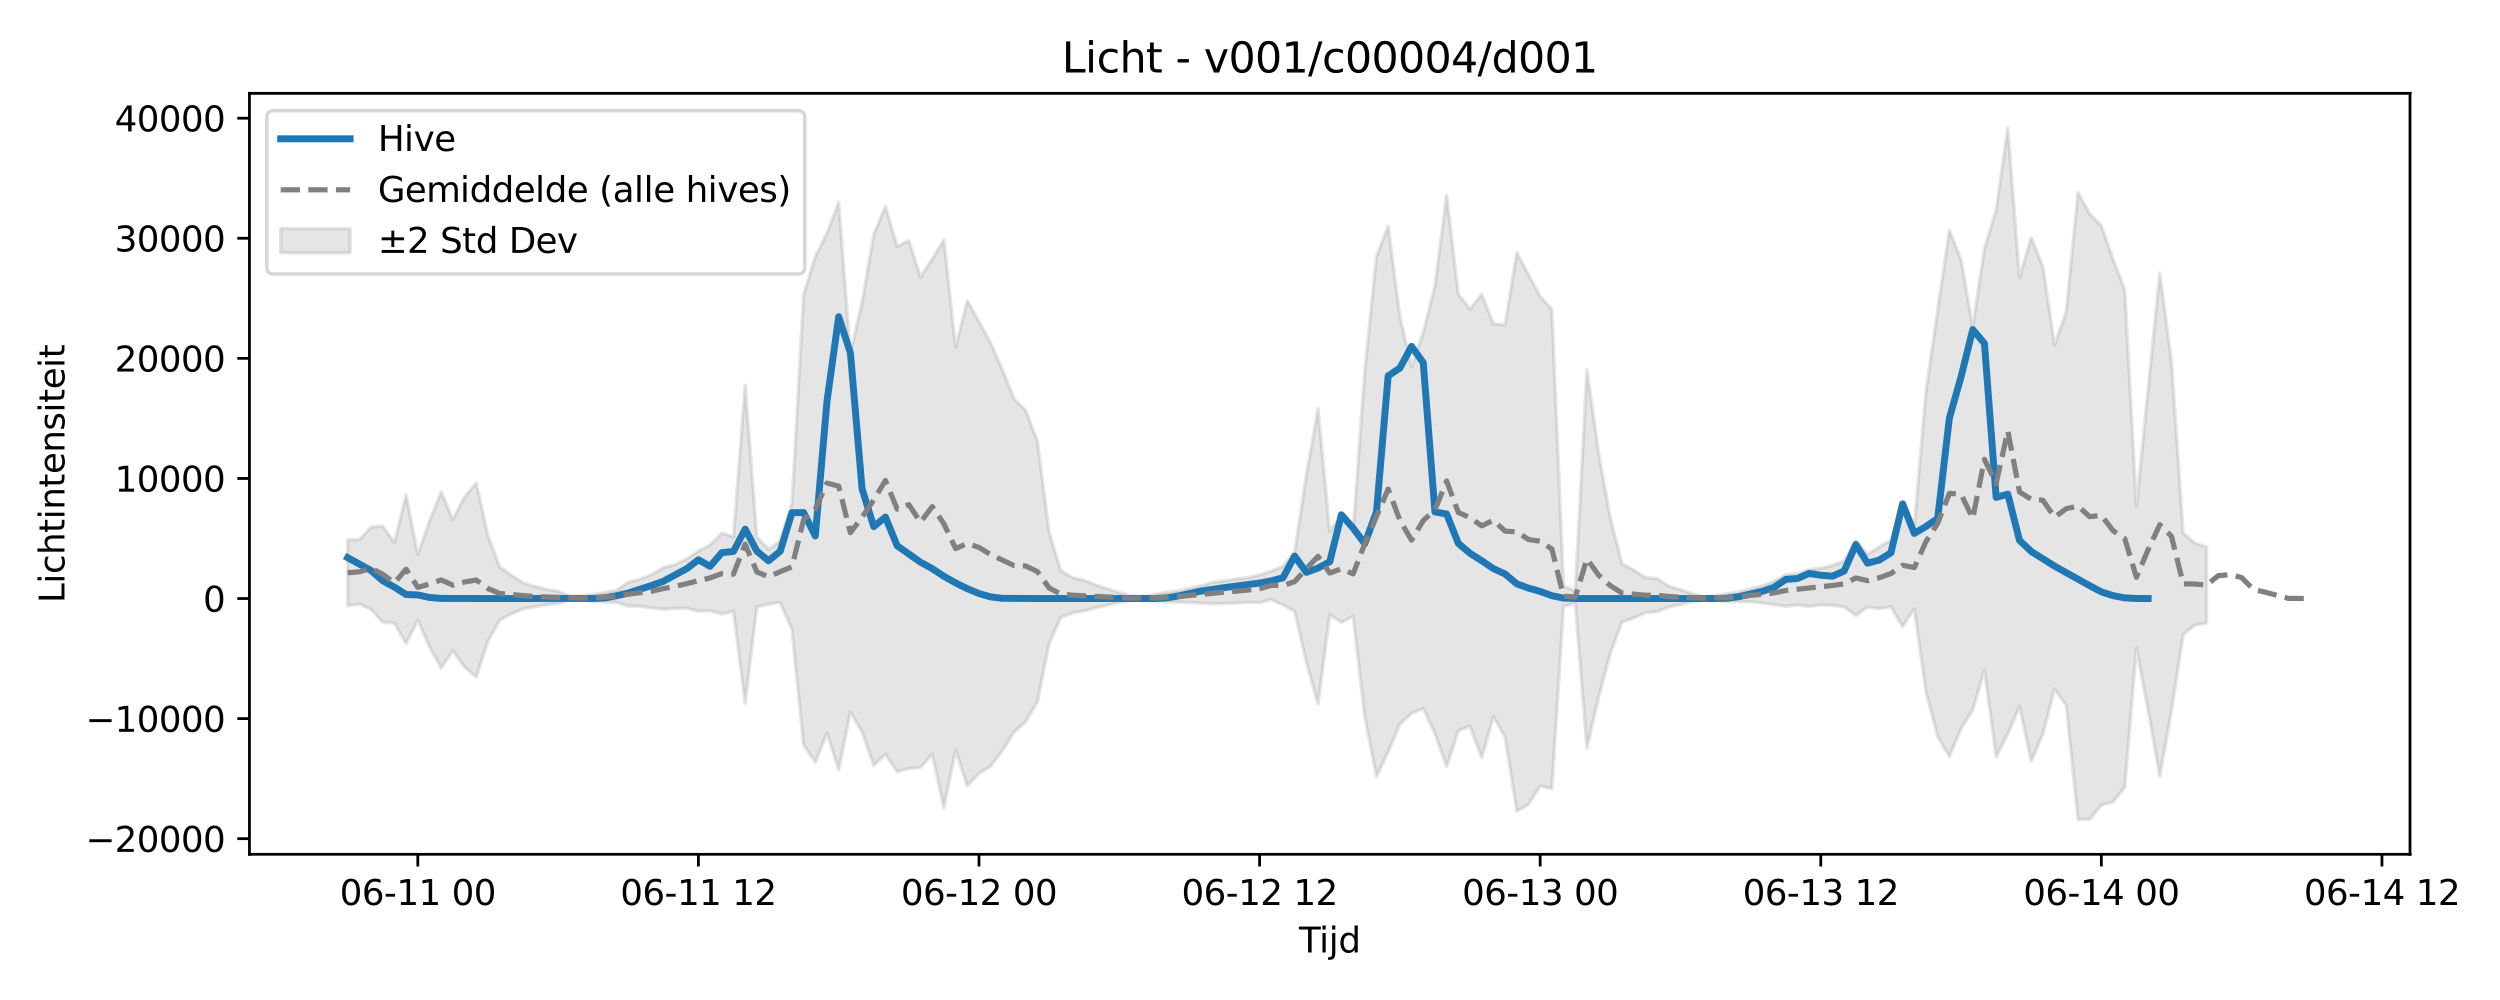 <?xml version="1.0" encoding="utf-8" standalone="no"?>
<!DOCTYPE svg PUBLIC "-//W3C//DTD SVG 1.1//EN"
  "http://www.w3.org/Graphics/SVG/1.1/DTD/svg11.dtd">
<svg xmlns:xlink="http://www.w3.org/1999/xlink" width="720pt" height="288pt" viewBox="0 0 720 288" xmlns="http://www.w3.org/2000/svg" version="1.1">
 <defs>
  <style type="text/css">*{stroke-linejoin: round; stroke-linecap: butt}</style>
 </defs>
 <g id="figure_1">
  <g id="patch_1">
   <path d="M 0 288 
L 720 288 
L 720 0 
L 0 0 
z
" style="fill: #ffffff"/>
  </g>
  <g id="axes_1">
   <g id="patch_2">
    <path d="M 71.84 246.04 
L 694.082 246.04 
L 694.082 26.88 
L 71.84 26.88 
z
" style="fill: #ffffff"/>
   </g>
   <g id="FillBetweenPolyCollection_1">
    <defs>
     <path id="m43f2ad93ce" d="M 100.124 -132.54 
L 100.124 -113.566 
L 103.491 -114.032 
L 106.858 -112.498 
L 110.225 -108.796 
L 113.592 -108.548 
L 116.959 -102.631 
L 120.326 -109.409 
L 123.693 -101.703 
L 127.061 -95.61 
L 130.428 -100.624 
L 133.795 -95.871 
L 137.162 -92.984 
L 140.529 -103.331 
L 143.896 -109.396 
L 147.263 -111.191 
L 150.63 -112.633 
L 153.997 -113.258 
L 157.365 -113.823 
L 160.732 -114.184 
L 164.099 -115.159 
L 167.466 -115.205 
L 170.833 -114.85 
L 174.2 -114.626 
L 177.567 -114.54 
L 180.934 -113.414 
L 184.301 -113.419 
L 187.669 -112.918 
L 191.036 -112.514 
L 194.403 -112.777 
L 197.77 -112.807 
L 201.137 -111.943 
L 204.504 -112.097 
L 207.871 -111.179 
L 211.238 -111.895 
L 214.605 -85.509 
L 217.973 -113.234 
L 221.34 -113.943 
L 224.707 -114.474 
L 228.074 -106.712 
L 231.441 -73.381 
L 234.808 -68.461 
L 238.175 -76.852 
L 241.542 -66.282 
L 244.909 -83 
L 248.277 -77.103 
L 251.644 -67.565 
L 255.011 -70.746 
L 258.378 -65.776 
L 261.745 -66.631 
L 265.112 -66.966 
L 268.479 -70.816 
L 271.846 -55.37 
L 275.213 -72.001 
L 278.58 -61.672 
L 281.948 -65.268 
L 285.315 -67.337 
L 288.682 -71.844 
L 292.049 -77.099 
L 295.416 -80.175 
L 298.783 -85.862 
L 302.15 -102.639 
L 305.517 -110.161 
L 308.884 -111.499 
L 312.252 -112.066 
L 315.619 -112.974 
L 318.986 -113.72 
L 322.353 -114.447 
L 325.72 -115.162 
L 329.087 -115.275 
L 332.454 -114.871 
L 335.821 -114.626 
L 339.188 -114.602 
L 342.556 -114.469 
L 345.923 -114.28 
L 349.29 -114.118 
L 352.657 -114.192 
L 356.024 -114.299 
L 359.391 -114.514 
L 362.758 -114.454 
L 366.125 -115.287 
L 369.492 -113.772 
L 372.86 -111.955 
L 376.227 -97.339 
L 379.594 -85.217 
L 382.961 -110.95 
L 386.328 -108.756 
L 389.695 -110.565 
L 393.062 -81.518 
L 396.429 -64.321 
L 399.796 -71.463 
L 403.164 -79.462 
L 406.531 -82.579 
L 409.898 -83.961 
L 413.265 -76.7 
L 416.632 -67.227 
L 419.999 -77.518 
L 423.366 -78.873 
L 426.733 -69.784 
L 430.1 -81.609 
L 433.468 -75.674 
L 436.835 -54.376 
L 440.202 -56.327 
L 443.569 -61.643 
L 446.936 -60.871 
L 450.303 -113.404 
L 453.67 -114.213 
L 457.037 -72.541 
L 460.404 -87.135 
L 463.771 -99.842 
L 467.139 -108.852 
L 470.506 -110.023 
L 473.873 -111.509 
L 477.24 -111.834 
L 480.607 -113.181 
L 483.974 -113.905 
L 487.341 -114.692 
L 490.708 -115.362 
L 494.075 -115.061 
L 497.443 -114.782 
L 500.81 -114.686 
L 504.177 -114.689 
L 507.544 -114.314 
L 510.911 -113.881 
L 514.278 -113.368 
L 517.645 -113.772 
L 521.012 -113.348 
L 524.379 -113.764 
L 527.747 -113.658 
L 531.114 -113.253 
L 534.481 -110.718 
L 537.848 -113.166 
L 541.215 -112.673 
L 544.582 -113.24 
L 547.949 -107.504 
L 551.316 -112.647 
L 554.683 -88.72 
L 558.051 -75.867 
L 561.418 -70.106 
L 564.785 -78.131 
L 568.152 -83.587 
L 571.519 -94.988 
L 574.886 -70.091 
L 578.253 -76.65 
L 581.62 -84.597 
L 584.987 -68.82 
L 588.355 -76.625 
L 591.722 -89.537 
L 595.089 -84.779 
L 598.456 -51.922 
L 601.823 -52.061 
L 605.19 -56.133 
L 608.557 -57.065 
L 611.924 -61.217 
L 615.291 -101.284 
L 618.659 -83.416 
L 622.026 -64.384 
L 625.393 -83.33 
L 628.76 -105.242 
L 632.127 -107.986 
L 635.494 -108.529 
L 635.494 -130.481 
L 635.494 -130.481 
L 632.127 -131.617 
L 628.76 -134.466 
L 625.393 -183.725 
L 622.026 -209.429 
L 618.659 -175.958 
L 615.291 -142.193 
L 611.924 -204.577 
L 608.557 -213.27 
L 605.19 -223.029 
L 601.823 -226.35 
L 598.456 -232.545 
L 595.089 -198.23 
L 591.722 -188.601 
L 588.355 -211.223 
L 584.987 -219.582 
L 581.62 -208.047 
L 578.253 -251.158 
L 574.886 -227.461 
L 571.519 -216.425 
L 568.152 -193.762 
L 564.785 -213.252 
L 561.418 -221.705 
L 558.051 -198.742 
L 554.683 -175.341 
L 551.316 -136.461 
L 547.949 -142.89 
L 544.582 -132.389 
L 541.215 -130.52 
L 537.848 -128.382 
L 534.481 -132.388 
L 531.114 -126.459 
L 527.747 -125.111 
L 524.379 -124.331 
L 521.012 -123.978 
L 517.645 -122.797 
L 514.278 -122.491 
L 510.911 -120.59 
L 507.544 -119.296 
L 504.177 -118.417 
L 500.81 -117.559 
L 497.443 -117.002 
L 494.075 -116.494 
L 490.708 -116.097 
L 487.341 -117.031 
L 483.974 -118.146 
L 480.607 -119.206 
L 477.24 -121.359 
L 473.873 -121.657 
L 470.506 -123.836 
L 467.139 -125.559 
L 463.771 -138.81 
L 460.404 -157.573 
L 457.037 -181.517 
L 453.67 -117.851 
L 450.303 -119.211 
L 446.936 -198.893 
L 443.569 -202.638 
L 440.202 -208.917 
L 436.835 -215.262 
L 433.468 -194.404 
L 430.1 -194.732 
L 426.733 -203.313 
L 423.366 -198.955 
L 419.999 -203.307 
L 416.632 -231.703 
L 413.265 -205.623 
L 409.898 -192.262 
L 406.531 -182.267 
L 403.164 -196.888 
L 399.796 -222.827 
L 396.429 -214.157 
L 393.062 -181.325 
L 389.695 -134.878 
L 386.328 -139.641 
L 382.961 -134.983 
L 379.594 -170.308 
L 376.227 -151.166 
L 372.86 -129.016 
L 369.492 -124.914 
L 366.125 -123.533 
L 362.758 -122.423 
L 359.391 -121.635 
L 356.024 -121.243 
L 352.657 -120.716 
L 349.29 -120.3 
L 345.923 -119.272 
L 342.556 -118.527 
L 339.188 -117.787 
L 335.821 -117.379 
L 332.454 -116.749 
L 329.087 -116.217 
L 325.72 -116.357 
L 322.353 -117.355 
L 318.986 -118.416 
L 315.619 -119.509 
L 312.252 -120.841 
L 308.884 -121.672 
L 305.517 -123.635 
L 302.15 -134.695 
L 298.783 -160.874 
L 295.416 -169.786 
L 292.049 -173.146 
L 288.682 -181.545 
L 285.315 -189.224 
L 281.948 -195.404 
L 278.58 -201.322 
L 275.213 -188.012 
L 271.846 -218.903 
L 268.479 -213.405 
L 265.112 -208.205 
L 261.745 -218.715 
L 258.378 -216.982 
L 255.011 -228.542 
L 251.644 -220.509 
L 248.277 -201.009 
L 244.909 -186.165 
L 241.542 -229.723 
L 238.175 -220.86 
L 234.808 -214.12 
L 231.441 -203.201 
L 228.074 -142.758 
L 224.707 -132.252 
L 221.34 -129.791 
L 217.973 -133.332 
L 214.605 -177.028 
L 211.238 -133.399 
L 207.871 -134.422 
L 204.504 -131.04 
L 201.137 -129.311 
L 197.77 -127.013 
L 194.403 -125.419 
L 191.036 -124.476 
L 187.669 -122.552 
L 184.301 -121.191 
L 180.934 -120.342 
L 177.567 -118.015 
L 174.2 -117.361 
L 170.833 -116.803 
L 167.466 -116.306 
L 164.099 -116.391 
L 160.732 -117.746 
L 157.365 -118.265 
L 153.997 -119.093 
L 150.63 -120.15 
L 147.263 -122.332 
L 143.896 -124.756 
L 140.529 -133.66 
L 137.162 -148.923 
L 133.795 -144.914 
L 130.428 -138.334 
L 127.061 -146.356 
L 123.693 -137.891 
L 120.326 -128.279 
L 116.959 -145.519 
L 113.592 -131.785 
L 110.225 -136.468 
L 106.858 -136.166 
L 103.491 -132.578 
L 100.124 -132.54 
z
" style="stroke: #808080; stroke-opacity: 0.2"/>
    </defs>
    <g clip-path="url(#p9aafa2aec7)">
     <use xlink:href="#m43f2ad93ce" x="0" y="288" style="fill: #808080; fill-opacity: 0.2; stroke: #808080; stroke-opacity: 0.2"/>
    </g>
   </g>
   <g id="matplotlib.axis_1">
    <g id="xtick_1">
     <g id="line2d_1">
      <defs>
       <path id="mbb22f3cea4" d="M 0 0 
L 0 3.5 
" style="stroke: #000000; stroke-width: 0.8"/>
      </defs>
      <g>
       <use xlink:href="#mbb22f3cea4" x="120.326" y="246.04" style="stroke: #000000; stroke-width: 0.8"/>
      </g>
     </g>
     <g id="text_1">
      <!-- 06-11 00 -->
      <g transform="translate(97.846 260.638) scale(0.1 -0.1)">
       <defs>
        <path id="DejaVuSans-30" d="M 2034 4250 
Q 1547 4250 1301 3770 
Q 1056 3291 1056 2328 
Q 1056 1369 1301 889 
Q 1547 409 2034 409 
Q 2525 409 2770 889 
Q 3016 1369 3016 2328 
Q 3016 3291 2770 3770 
Q 2525 4250 2034 4250 
z
M 2034 4750 
Q 2819 4750 3233 4129 
Q 3647 3509 3647 2328 
Q 3647 1150 3233 529 
Q 2819 -91 2034 -91 
Q 1250 -91 836 529 
Q 422 1150 422 2328 
Q 422 3509 836 4129 
Q 1250 4750 2034 4750 
z
" transform="scale(0.016)"/>
        <path id="DejaVuSans-36" d="M 2113 2584 
Q 1688 2584 1439 2293 
Q 1191 2003 1191 1497 
Q 1191 994 1439 701 
Q 1688 409 2113 409 
Q 2538 409 2786 701 
Q 3034 994 3034 1497 
Q 3034 2003 2786 2293 
Q 2538 2584 2113 2584 
z
M 3366 4563 
L 3366 3988 
Q 3128 4100 2886 4159 
Q 2644 4219 2406 4219 
Q 1781 4219 1451 3797 
Q 1122 3375 1075 2522 
Q 1259 2794 1537 2939 
Q 1816 3084 2150 3084 
Q 2853 3084 3261 2657 
Q 3669 2231 3669 1497 
Q 3669 778 3244 343 
Q 2819 -91 2113 -91 
Q 1303 -91 875 529 
Q 447 1150 447 2328 
Q 447 3434 972 4092 
Q 1497 4750 2381 4750 
Q 2619 4750 2861 4703 
Q 3103 4656 3366 4563 
z
" transform="scale(0.016)"/>
        <path id="DejaVuSans-2d" d="M 313 2009 
L 1997 2009 
L 1997 1497 
L 313 1497 
L 313 2009 
z
" transform="scale(0.016)"/>
        <path id="DejaVuSans-31" d="M 794 531 
L 1825 531 
L 1825 4091 
L 703 3866 
L 703 4441 
L 1819 4666 
L 2450 4666 
L 2450 531 
L 3481 531 
L 3481 0 
L 794 0 
L 794 531 
z
" transform="scale(0.016)"/>
        <path id="DejaVuSans-20" transform="scale(0.016)"/>
       </defs>
       <use xlink:href="#DejaVuSans-30"/>
       <use xlink:href="#DejaVuSans-36" transform="translate(63.623 0)"/>
       <use xlink:href="#DejaVuSans-2d" transform="translate(127.246 0)"/>
       <use xlink:href="#DejaVuSans-31" transform="translate(163.33 0)"/>
       <use xlink:href="#DejaVuSans-31" transform="translate(226.953 0)"/>
       <use xlink:href="#DejaVuSans-20" transform="translate(290.576 0)"/>
       <use xlink:href="#DejaVuSans-30" transform="translate(322.363 0)"/>
       <use xlink:href="#DejaVuSans-30" transform="translate(385.986 0)"/>
      </g>
     </g>
    </g>
    <g id="xtick_2">
     <g id="line2d_2">
      <g>
       <use xlink:href="#mbb22f3cea4" x="201.137" y="246.04" style="stroke: #000000; stroke-width: 0.8"/>
      </g>
     </g>
     <g id="text_2">
      <!-- 06-11 12 -->
      <g transform="translate(178.657 260.638) scale(0.1 -0.1)">
       <defs>
        <path id="DejaVuSans-32" d="M 1228 531 
L 3431 531 
L 3431 0 
L 469 0 
L 469 531 
Q 828 903 1448 1529 
Q 2069 2156 2228 2338 
Q 2531 2678 2651 2914 
Q 2772 3150 2772 3378 
Q 2772 3750 2511 3984 
Q 2250 4219 1831 4219 
Q 1534 4219 1204 4116 
Q 875 4013 500 3803 
L 500 4441 
Q 881 4594 1212 4672 
Q 1544 4750 1819 4750 
Q 2544 4750 2975 4387 
Q 3406 4025 3406 3419 
Q 3406 3131 3298 2873 
Q 3191 2616 2906 2266 
Q 2828 2175 2409 1742 
Q 1991 1309 1228 531 
z
" transform="scale(0.016)"/>
       </defs>
       <use xlink:href="#DejaVuSans-30"/>
       <use xlink:href="#DejaVuSans-36" transform="translate(63.623 0)"/>
       <use xlink:href="#DejaVuSans-2d" transform="translate(127.246 0)"/>
       <use xlink:href="#DejaVuSans-31" transform="translate(163.33 0)"/>
       <use xlink:href="#DejaVuSans-31" transform="translate(226.953 0)"/>
       <use xlink:href="#DejaVuSans-20" transform="translate(290.576 0)"/>
       <use xlink:href="#DejaVuSans-31" transform="translate(322.363 0)"/>
       <use xlink:href="#DejaVuSans-32" transform="translate(385.986 0)"/>
      </g>
     </g>
    </g>
    <g id="xtick_3">
     <g id="line2d_3">
      <g>
       <use xlink:href="#mbb22f3cea4" x="281.948" y="246.04" style="stroke: #000000; stroke-width: 0.8"/>
      </g>
     </g>
     <g id="text_3">
      <!-- 06-12 00 -->
      <g transform="translate(259.467 260.638) scale(0.1 -0.1)">
       <use xlink:href="#DejaVuSans-30"/>
       <use xlink:href="#DejaVuSans-36" transform="translate(63.623 0)"/>
       <use xlink:href="#DejaVuSans-2d" transform="translate(127.246 0)"/>
       <use xlink:href="#DejaVuSans-31" transform="translate(163.33 0)"/>
       <use xlink:href="#DejaVuSans-32" transform="translate(226.953 0)"/>
       <use xlink:href="#DejaVuSans-20" transform="translate(290.576 0)"/>
       <use xlink:href="#DejaVuSans-30" transform="translate(322.363 0)"/>
       <use xlink:href="#DejaVuSans-30" transform="translate(385.986 0)"/>
      </g>
     </g>
    </g>
    <g id="xtick_4">
     <g id="line2d_4">
      <g>
       <use xlink:href="#mbb22f3cea4" x="362.758" y="246.04" style="stroke: #000000; stroke-width: 0.8"/>
      </g>
     </g>
     <g id="text_4">
      <!-- 06-12 12 -->
      <g transform="translate(340.278 260.638) scale(0.1 -0.1)">
       <use xlink:href="#DejaVuSans-30"/>
       <use xlink:href="#DejaVuSans-36" transform="translate(63.623 0)"/>
       <use xlink:href="#DejaVuSans-2d" transform="translate(127.246 0)"/>
       <use xlink:href="#DejaVuSans-31" transform="translate(163.33 0)"/>
       <use xlink:href="#DejaVuSans-32" transform="translate(226.953 0)"/>
       <use xlink:href="#DejaVuSans-20" transform="translate(290.576 0)"/>
       <use xlink:href="#DejaVuSans-31" transform="translate(322.363 0)"/>
       <use xlink:href="#DejaVuSans-32" transform="translate(385.986 0)"/>
      </g>
     </g>
    </g>
    <g id="xtick_5">
     <g id="line2d_5">
      <g>
       <use xlink:href="#mbb22f3cea4" x="443.569" y="246.04" style="stroke: #000000; stroke-width: 0.8"/>
      </g>
     </g>
     <g id="text_5">
      <!-- 06-13 00 -->
      <g transform="translate(421.088 260.638) scale(0.1 -0.1)">
       <defs>
        <path id="DejaVuSans-33" d="M 2597 2516 
Q 3050 2419 3304 2112 
Q 3559 1806 3559 1356 
Q 3559 666 3084 287 
Q 2609 -91 1734 -91 
Q 1441 -91 1130 -33 
Q 819 25 488 141 
L 488 750 
Q 750 597 1062 519 
Q 1375 441 1716 441 
Q 2309 441 2620 675 
Q 2931 909 2931 1356 
Q 2931 1769 2642 2001 
Q 2353 2234 1838 2234 
L 1294 2234 
L 1294 2753 
L 1863 2753 
Q 2328 2753 2575 2939 
Q 2822 3125 2822 3475 
Q 2822 3834 2567 4026 
Q 2313 4219 1838 4219 
Q 1578 4219 1281 4162 
Q 984 4106 628 3988 
L 628 4550 
Q 988 4650 1302 4700 
Q 1616 4750 1894 4750 
Q 2613 4750 3031 4423 
Q 3450 4097 3450 3541 
Q 3450 3153 3228 2886 
Q 3006 2619 2597 2516 
z
" transform="scale(0.016)"/>
       </defs>
       <use xlink:href="#DejaVuSans-30"/>
       <use xlink:href="#DejaVuSans-36" transform="translate(63.623 0)"/>
       <use xlink:href="#DejaVuSans-2d" transform="translate(127.246 0)"/>
       <use xlink:href="#DejaVuSans-31" transform="translate(163.33 0)"/>
       <use xlink:href="#DejaVuSans-33" transform="translate(226.953 0)"/>
       <use xlink:href="#DejaVuSans-20" transform="translate(290.576 0)"/>
       <use xlink:href="#DejaVuSans-30" transform="translate(322.363 0)"/>
       <use xlink:href="#DejaVuSans-30" transform="translate(385.986 0)"/>
      </g>
     </g>
    </g>
    <g id="xtick_6">
     <g id="line2d_6">
      <g>
       <use xlink:href="#mbb22f3cea4" x="524.379" y="246.04" style="stroke: #000000; stroke-width: 0.8"/>
      </g>
     </g>
     <g id="text_6">
      <!-- 06-13 12 -->
      <g transform="translate(501.899 260.638) scale(0.1 -0.1)">
       <use xlink:href="#DejaVuSans-30"/>
       <use xlink:href="#DejaVuSans-36" transform="translate(63.623 0)"/>
       <use xlink:href="#DejaVuSans-2d" transform="translate(127.246 0)"/>
       <use xlink:href="#DejaVuSans-31" transform="translate(163.33 0)"/>
       <use xlink:href="#DejaVuSans-33" transform="translate(226.953 0)"/>
       <use xlink:href="#DejaVuSans-20" transform="translate(290.576 0)"/>
       <use xlink:href="#DejaVuSans-31" transform="translate(322.363 0)"/>
       <use xlink:href="#DejaVuSans-32" transform="translate(385.986 0)"/>
      </g>
     </g>
    </g>
    <g id="xtick_7">
     <g id="line2d_7">
      <g>
       <use xlink:href="#mbb22f3cea4" x="605.19" y="246.04" style="stroke: #000000; stroke-width: 0.8"/>
      </g>
     </g>
     <g id="text_7">
      <!-- 06-14 00 -->
      <g transform="translate(582.71 260.638) scale(0.1 -0.1)">
       <defs>
        <path id="DejaVuSans-34" d="M 2419 4116 
L 825 1625 
L 2419 1625 
L 2419 4116 
z
M 2253 4666 
L 3047 4666 
L 3047 1625 
L 3713 1625 
L 3713 1100 
L 3047 1100 
L 3047 0 
L 2419 0 
L 2419 1100 
L 313 1100 
L 313 1709 
L 2253 4666 
z
" transform="scale(0.016)"/>
       </defs>
       <use xlink:href="#DejaVuSans-30"/>
       <use xlink:href="#DejaVuSans-36" transform="translate(63.623 0)"/>
       <use xlink:href="#DejaVuSans-2d" transform="translate(127.246 0)"/>
       <use xlink:href="#DejaVuSans-31" transform="translate(163.33 0)"/>
       <use xlink:href="#DejaVuSans-34" transform="translate(226.953 0)"/>
       <use xlink:href="#DejaVuSans-20" transform="translate(290.576 0)"/>
       <use xlink:href="#DejaVuSans-30" transform="translate(322.363 0)"/>
       <use xlink:href="#DejaVuSans-30" transform="translate(385.986 0)"/>
      </g>
     </g>
    </g>
    <g id="xtick_8">
     <g id="line2d_8">
      <g>
       <use xlink:href="#mbb22f3cea4" x="686.001" y="246.04" style="stroke: #000000; stroke-width: 0.8"/>
      </g>
     </g>
     <g id="text_8">
      <!-- 06-14 12 -->
      <g transform="translate(663.52 260.638) scale(0.1 -0.1)">
       <use xlink:href="#DejaVuSans-30"/>
       <use xlink:href="#DejaVuSans-36" transform="translate(63.623 0)"/>
       <use xlink:href="#DejaVuSans-2d" transform="translate(127.246 0)"/>
       <use xlink:href="#DejaVuSans-31" transform="translate(163.33 0)"/>
       <use xlink:href="#DejaVuSans-34" transform="translate(226.953 0)"/>
       <use xlink:href="#DejaVuSans-20" transform="translate(290.576 0)"/>
       <use xlink:href="#DejaVuSans-31" transform="translate(322.363 0)"/>
       <use xlink:href="#DejaVuSans-32" transform="translate(385.986 0)"/>
      </g>
     </g>
    </g>
    <g id="text_9">
     <!-- Tijd -->
     <g transform="translate(374.111 274.317) scale(0.1 -0.1)">
      <defs>
       <path id="DejaVuSans-54" d="M -19 4666 
L 3928 4666 
L 3928 4134 
L 2272 4134 
L 2272 0 
L 1638 0 
L 1638 4134 
L -19 4134 
L -19 4666 
z
" transform="scale(0.016)"/>
       <path id="DejaVuSans-69" d="M 603 3500 
L 1178 3500 
L 1178 0 
L 603 0 
L 603 3500 
z
M 603 4863 
L 1178 4863 
L 1178 4134 
L 603 4134 
L 603 4863 
z
" transform="scale(0.016)"/>
       <path id="DejaVuSans-6a" d="M 603 3500 
L 1178 3500 
L 1178 -63 
Q 1178 -731 923 -1031 
Q 669 -1331 103 -1331 
L -116 -1331 
L -116 -844 
L 38 -844 
Q 366 -844 484 -692 
Q 603 -541 603 -63 
L 603 3500 
z
M 603 4863 
L 1178 4863 
L 1178 4134 
L 603 4134 
L 603 4863 
z
" transform="scale(0.016)"/>
       <path id="DejaVuSans-64" d="M 2906 2969 
L 2906 4863 
L 3481 4863 
L 3481 0 
L 2906 0 
L 2906 525 
Q 2725 213 2448 61 
Q 2172 -91 1784 -91 
Q 1150 -91 751 415 
Q 353 922 353 1747 
Q 353 2572 751 3078 
Q 1150 3584 1784 3584 
Q 2172 3584 2448 3432 
Q 2725 3281 2906 2969 
z
M 947 1747 
Q 947 1113 1208 752 
Q 1469 391 1925 391 
Q 2381 391 2643 752 
Q 2906 1113 2906 1747 
Q 2906 2381 2643 2742 
Q 2381 3103 1925 3103 
Q 1469 3103 1208 2742 
Q 947 2381 947 1747 
z
" transform="scale(0.016)"/>
      </defs>
      <use xlink:href="#DejaVuSans-54"/>
      <use xlink:href="#DejaVuSans-69" transform="translate(57.959 0)"/>
      <use xlink:href="#DejaVuSans-6a" transform="translate(85.742 0)"/>
      <use xlink:href="#DejaVuSans-64" transform="translate(113.525 0)"/>
     </g>
    </g>
   </g>
   <g id="matplotlib.axis_2">
    <g id="ytick_1">
     <g id="line2d_9">
      <defs>
       <path id="m4ba5512a81" d="M 0 0 
L -3.5 0 
" style="stroke: #000000; stroke-width: 0.8"/>
      </defs>
      <g>
       <use xlink:href="#m4ba5512a81" x="71.84" y="241.542" style="stroke: #000000; stroke-width: 0.8"/>
      </g>
     </g>
     <g id="text_10">
      <!-- −20000 -->
      <g transform="translate(24.648 245.341) scale(0.1 -0.1)">
       <defs>
        <path id="DejaVuSans-2212" d="M 678 2272 
L 4684 2272 
L 4684 1741 
L 678 1741 
L 678 2272 
z
" transform="scale(0.016)"/>
       </defs>
       <use xlink:href="#DejaVuSans-2212"/>
       <use xlink:href="#DejaVuSans-32" transform="translate(83.789 0)"/>
       <use xlink:href="#DejaVuSans-30" transform="translate(147.412 0)"/>
       <use xlink:href="#DejaVuSans-30" transform="translate(211.035 0)"/>
       <use xlink:href="#DejaVuSans-30" transform="translate(274.658 0)"/>
       <use xlink:href="#DejaVuSans-30" transform="translate(338.281 0)"/>
      </g>
     </g>
    </g>
    <g id="ytick_2">
     <g id="line2d_10">
      <g>
       <use xlink:href="#m4ba5512a81" x="71.84" y="206.959" style="stroke: #000000; stroke-width: 0.8"/>
      </g>
     </g>
     <g id="text_11">
      <!-- −10000 -->
      <g transform="translate(24.648 210.758) scale(0.1 -0.1)">
       <use xlink:href="#DejaVuSans-2212"/>
       <use xlink:href="#DejaVuSans-31" transform="translate(83.789 0)"/>
       <use xlink:href="#DejaVuSans-30" transform="translate(147.412 0)"/>
       <use xlink:href="#DejaVuSans-30" transform="translate(211.035 0)"/>
       <use xlink:href="#DejaVuSans-30" transform="translate(274.658 0)"/>
       <use xlink:href="#DejaVuSans-30" transform="translate(338.281 0)"/>
      </g>
     </g>
    </g>
    <g id="ytick_3">
     <g id="line2d_11">
      <g>
       <use xlink:href="#m4ba5512a81" x="71.84" y="172.376" style="stroke: #000000; stroke-width: 0.8"/>
      </g>
     </g>
     <g id="text_12">
      <!-- 0 -->
      <g transform="translate(58.477 176.175) scale(0.1 -0.1)">
       <use xlink:href="#DejaVuSans-30"/>
      </g>
     </g>
    </g>
    <g id="ytick_4">
     <g id="line2d_12">
      <g>
       <use xlink:href="#m4ba5512a81" x="71.84" y="137.793" style="stroke: #000000; stroke-width: 0.8"/>
      </g>
     </g>
     <g id="text_13">
      <!-- 10000 -->
      <g transform="translate(33.028 141.592) scale(0.1 -0.1)">
       <use xlink:href="#DejaVuSans-31"/>
       <use xlink:href="#DejaVuSans-30" transform="translate(63.623 0)"/>
       <use xlink:href="#DejaVuSans-30" transform="translate(127.246 0)"/>
       <use xlink:href="#DejaVuSans-30" transform="translate(190.869 0)"/>
       <use xlink:href="#DejaVuSans-30" transform="translate(254.492 0)"/>
      </g>
     </g>
    </g>
    <g id="ytick_5">
     <g id="line2d_13">
      <g>
       <use xlink:href="#m4ba5512a81" x="71.84" y="103.21" style="stroke: #000000; stroke-width: 0.8"/>
      </g>
     </g>
     <g id="text_14">
      <!-- 20000 -->
      <g transform="translate(33.028 107.009) scale(0.1 -0.1)">
       <use xlink:href="#DejaVuSans-32"/>
       <use xlink:href="#DejaVuSans-30" transform="translate(63.623 0)"/>
       <use xlink:href="#DejaVuSans-30" transform="translate(127.246 0)"/>
       <use xlink:href="#DejaVuSans-30" transform="translate(190.869 0)"/>
       <use xlink:href="#DejaVuSans-30" transform="translate(254.492 0)"/>
      </g>
     </g>
    </g>
    <g id="ytick_6">
     <g id="line2d_14">
      <g>
       <use xlink:href="#m4ba5512a81" x="71.84" y="68.627" style="stroke: #000000; stroke-width: 0.8"/>
      </g>
     </g>
     <g id="text_15">
      <!-- 30000 -->
      <g transform="translate(33.028 72.426) scale(0.1 -0.1)">
       <use xlink:href="#DejaVuSans-33"/>
       <use xlink:href="#DejaVuSans-30" transform="translate(63.623 0)"/>
       <use xlink:href="#DejaVuSans-30" transform="translate(127.246 0)"/>
       <use xlink:href="#DejaVuSans-30" transform="translate(190.869 0)"/>
       <use xlink:href="#DejaVuSans-30" transform="translate(254.492 0)"/>
      </g>
     </g>
    </g>
    <g id="ytick_7">
     <g id="line2d_15">
      <g>
       <use xlink:href="#m4ba5512a81" x="71.84" y="34.044" style="stroke: #000000; stroke-width: 0.8"/>
      </g>
     </g>
     <g id="text_16">
      <!-- 40000 -->
      <g transform="translate(33.028 37.843) scale(0.1 -0.1)">
       <use xlink:href="#DejaVuSans-34"/>
       <use xlink:href="#DejaVuSans-30" transform="translate(63.623 0)"/>
       <use xlink:href="#DejaVuSans-30" transform="translate(127.246 0)"/>
       <use xlink:href="#DejaVuSans-30" transform="translate(190.869 0)"/>
       <use xlink:href="#DejaVuSans-30" transform="translate(254.492 0)"/>
      </g>
     </g>
    </g>
    <g id="text_17">
     <!-- Lichtintensiteit -->
     <g transform="translate(18.568 173.656) rotate(-90) scale(0.1 -0.1)">
      <defs>
       <path id="DejaVuSans-4c" d="M 628 4666 
L 1259 4666 
L 1259 531 
L 3531 531 
L 3531 0 
L 628 0 
L 628 4666 
z
" transform="scale(0.016)"/>
       <path id="DejaVuSans-63" d="M 3122 3366 
L 3122 2828 
Q 2878 2963 2633 3030 
Q 2388 3097 2138 3097 
Q 1578 3097 1268 2742 
Q 959 2388 959 1747 
Q 959 1106 1268 751 
Q 1578 397 2138 397 
Q 2388 397 2633 464 
Q 2878 531 3122 666 
L 3122 134 
Q 2881 22 2623 -34 
Q 2366 -91 2075 -91 
Q 1284 -91 818 406 
Q 353 903 353 1747 
Q 353 2603 823 3093 
Q 1294 3584 2113 3584 
Q 2378 3584 2631 3529 
Q 2884 3475 3122 3366 
z
" transform="scale(0.016)"/>
       <path id="DejaVuSans-68" d="M 3513 2113 
L 3513 0 
L 2938 0 
L 2938 2094 
Q 2938 2591 2744 2837 
Q 2550 3084 2163 3084 
Q 1697 3084 1428 2787 
Q 1159 2491 1159 1978 
L 1159 0 
L 581 0 
L 581 4863 
L 1159 4863 
L 1159 2956 
Q 1366 3272 1645 3428 
Q 1925 3584 2291 3584 
Q 2894 3584 3203 3211 
Q 3513 2838 3513 2113 
z
" transform="scale(0.016)"/>
       <path id="DejaVuSans-74" d="M 1172 4494 
L 1172 3500 
L 2356 3500 
L 2356 3053 
L 1172 3053 
L 1172 1153 
Q 1172 725 1289 603 
Q 1406 481 1766 481 
L 2356 481 
L 2356 0 
L 1766 0 
Q 1100 0 847 248 
Q 594 497 594 1153 
L 594 3053 
L 172 3053 
L 172 3500 
L 594 3500 
L 594 4494 
L 1172 4494 
z
" transform="scale(0.016)"/>
       <path id="DejaVuSans-6e" d="M 3513 2113 
L 3513 0 
L 2938 0 
L 2938 2094 
Q 2938 2591 2744 2837 
Q 2550 3084 2163 3084 
Q 1697 3084 1428 2787 
Q 1159 2491 1159 1978 
L 1159 0 
L 581 0 
L 581 3500 
L 1159 3500 
L 1159 2956 
Q 1366 3272 1645 3428 
Q 1925 3584 2291 3584 
Q 2894 3584 3203 3211 
Q 3513 2838 3513 2113 
z
" transform="scale(0.016)"/>
       <path id="DejaVuSans-65" d="M 3597 1894 
L 3597 1613 
L 953 1613 
Q 991 1019 1311 708 
Q 1631 397 2203 397 
Q 2534 397 2845 478 
Q 3156 559 3463 722 
L 3463 178 
Q 3153 47 2828 -22 
Q 2503 -91 2169 -91 
Q 1331 -91 842 396 
Q 353 884 353 1716 
Q 353 2575 817 3079 
Q 1281 3584 2069 3584 
Q 2775 3584 3186 3129 
Q 3597 2675 3597 1894 
z
M 3022 2063 
Q 3016 2534 2758 2815 
Q 2500 3097 2075 3097 
Q 1594 3097 1305 2825 
Q 1016 2553 972 2059 
L 3022 2063 
z
" transform="scale(0.016)"/>
       <path id="DejaVuSans-73" d="M 2834 3397 
L 2834 2853 
Q 2591 2978 2328 3040 
Q 2066 3103 1784 3103 
Q 1356 3103 1142 2972 
Q 928 2841 928 2578 
Q 928 2378 1081 2264 
Q 1234 2150 1697 2047 
L 1894 2003 
Q 2506 1872 2764 1633 
Q 3022 1394 3022 966 
Q 3022 478 2636 193 
Q 2250 -91 1575 -91 
Q 1294 -91 989 -36 
Q 684 19 347 128 
L 347 722 
Q 666 556 975 473 
Q 1284 391 1588 391 
Q 1994 391 2212 530 
Q 2431 669 2431 922 
Q 2431 1156 2273 1281 
Q 2116 1406 1581 1522 
L 1381 1569 
Q 847 1681 609 1914 
Q 372 2147 372 2553 
Q 372 3047 722 3315 
Q 1072 3584 1716 3584 
Q 2034 3584 2315 3537 
Q 2597 3491 2834 3397 
z
" transform="scale(0.016)"/>
      </defs>
      <use xlink:href="#DejaVuSans-4c"/>
      <use xlink:href="#DejaVuSans-69" transform="translate(55.713 0)"/>
      <use xlink:href="#DejaVuSans-63" transform="translate(83.496 0)"/>
      <use xlink:href="#DejaVuSans-68" transform="translate(138.477 0)"/>
      <use xlink:href="#DejaVuSans-74" transform="translate(201.855 0)"/>
      <use xlink:href="#DejaVuSans-69" transform="translate(241.064 0)"/>
      <use xlink:href="#DejaVuSans-6e" transform="translate(268.848 0)"/>
      <use xlink:href="#DejaVuSans-74" transform="translate(332.227 0)"/>
      <use xlink:href="#DejaVuSans-65" transform="translate(371.436 0)"/>
      <use xlink:href="#DejaVuSans-6e" transform="translate(432.959 0)"/>
      <use xlink:href="#DejaVuSans-73" transform="translate(496.338 0)"/>
      <use xlink:href="#DejaVuSans-69" transform="translate(548.438 0)"/>
      <use xlink:href="#DejaVuSans-74" transform="translate(576.221 0)"/>
      <use xlink:href="#DejaVuSans-65" transform="translate(615.43 0)"/>
      <use xlink:href="#DejaVuSans-69" transform="translate(676.953 0)"/>
      <use xlink:href="#DejaVuSans-74" transform="translate(704.736 0)"/>
     </g>
    </g>
   </g>
   <g id="line2d_16">
    <path d="M 100.124 160.603 
L 106.858 164.305 
L 110.225 167.26 
L 113.592 169.091 
L 116.959 171.228 
L 120.326 171.33 
L 123.693 172.07 
L 127.061 172.346 
L 140.529 172.376 
L 170.833 172.357 
L 174.2 172.208 
L 177.567 171.569 
L 180.934 170.791 
L 187.669 168.609 
L 191.036 167.412 
L 197.77 163.782 
L 201.137 161.208 
L 204.504 163.103 
L 207.871 159.168 
L 211.238 158.816 
L 214.605 152.397 
L 217.973 158.715 
L 221.34 161.513 
L 224.707 158.753 
L 228.074 147.661 
L 231.441 147.618 
L 234.808 154.351 
L 238.175 115.574 
L 241.542 91.223 
L 244.909 101.624 
L 248.277 140.773 
L 251.644 151.666 
L 255.011 148.924 
L 258.378 157.182 
L 265.112 161.915 
L 268.479 163.77 
L 271.846 165.981 
L 275.213 167.873 
L 278.58 169.536 
L 281.948 170.932 
L 285.315 171.914 
L 288.682 172.319 
L 298.783 172.376 
L 332.454 172.367 
L 335.821 172.222 
L 339.188 171.674 
L 345.923 170.225 
L 352.657 169.228 
L 362.758 167.915 
L 366.125 167.286 
L 369.492 166.402 
L 372.86 160.157 
L 376.227 164.83 
L 379.594 163.615 
L 382.961 161.792 
L 386.328 148.256 
L 389.695 152.086 
L 393.062 156.593 
L 396.429 147.429 
L 399.796 108.229 
L 403.164 105.999 
L 406.531 99.762 
L 409.898 104.477 
L 413.265 147.437 
L 416.632 148.036 
L 419.999 156.502 
L 423.366 159.343 
L 426.733 161.484 
L 430.1 163.763 
L 433.468 165.315 
L 436.835 168.148 
L 440.202 169.378 
L 443.569 170.326 
L 446.936 171.561 
L 450.303 172.251 
L 453.67 172.371 
L 494.075 172.372 
L 497.443 172.286 
L 500.81 171.842 
L 507.544 170.315 
L 510.911 169.165 
L 514.278 166.877 
L 517.645 166.62 
L 521.012 165.153 
L 524.379 165.672 
L 527.747 165.946 
L 531.114 164.448 
L 534.481 156.851 
L 537.848 162.203 
L 541.215 161.302 
L 544.582 159.211 
L 547.949 145.101 
L 551.316 153.619 
L 554.683 151.633 
L 558.051 149.316 
L 561.418 120.422 
L 564.785 108.522 
L 568.152 94.924 
L 571.519 98.9 
L 574.886 143.241 
L 578.253 142.322 
L 581.62 155.626 
L 584.987 158.815 
L 591.722 163.052 
L 601.823 168.673 
L 605.19 170.46 
L 608.557 171.548 
L 611.924 172.18 
L 615.291 172.363 
L 618.659 172.376 
L 618.659 172.376 
" clip-path="url(#p9aafa2aec7)" style="fill: none; stroke: #1f77b4; stroke-width: 2; stroke-linecap: square"/>
   </g>
   <g id="line2d_17">
    <path d="M 100.124 164.947 
L 103.491 164.695 
L 106.858 163.668 
L 110.225 165.368 
L 113.592 167.834 
L 116.959 163.925 
L 120.326 169.156 
L 123.693 168.203 
L 127.061 167.017 
L 130.428 168.521 
L 133.795 167.608 
L 137.162 167.047 
L 140.529 169.504 
L 143.896 170.924 
L 153.997 171.824 
L 167.466 172.244 
L 174.2 172.007 
L 177.567 171.722 
L 180.934 171.122 
L 187.669 170.265 
L 191.036 169.505 
L 194.403 168.902 
L 204.504 166.432 
L 207.871 165.199 
L 211.238 165.353 
L 214.605 156.732 
L 217.973 164.717 
L 221.34 166.133 
L 224.707 164.637 
L 228.074 163.265 
L 231.441 149.709 
L 234.808 146.71 
L 238.175 139.144 
L 241.542 139.997 
L 244.909 153.418 
L 248.277 148.944 
L 251.644 143.963 
L 255.011 138.356 
L 258.378 146.621 
L 261.745 145.327 
L 265.112 150.414 
L 268.479 145.89 
L 271.846 150.864 
L 275.213 157.993 
L 278.58 156.503 
L 281.948 157.664 
L 285.315 159.719 
L 292.049 162.878 
L 295.416 163.019 
L 298.783 164.632 
L 302.15 169.333 
L 305.517 171.102 
L 308.884 171.415 
L 315.619 171.758 
L 325.72 172.241 
L 332.454 172.19 
L 339.188 171.806 
L 359.391 169.925 
L 362.758 169.562 
L 366.125 168.59 
L 369.492 168.657 
L 372.86 167.515 
L 376.227 163.747 
L 379.594 160.238 
L 382.961 165.033 
L 386.328 163.802 
L 389.695 165.278 
L 393.062 156.579 
L 399.796 140.855 
L 403.164 149.825 
L 406.531 155.577 
L 409.898 149.889 
L 413.265 146.838 
L 416.632 138.535 
L 419.999 147.588 
L 423.366 149.086 
L 426.733 151.452 
L 430.1 149.83 
L 433.468 152.961 
L 436.835 153.181 
L 440.202 155.378 
L 443.569 155.86 
L 446.936 158.118 
L 450.303 171.693 
L 453.67 171.968 
L 457.037 160.971 
L 460.404 165.646 
L 463.771 168.674 
L 467.139 170.795 
L 473.873 171.417 
L 477.24 171.404 
L 480.607 171.807 
L 490.708 172.271 
L 497.443 172.108 
L 500.81 171.878 
L 504.177 171.447 
L 507.544 171.195 
L 510.911 170.764 
L 514.278 170.07 
L 527.747 168.616 
L 531.114 168.144 
L 534.481 166.447 
L 537.848 167.226 
L 541.215 166.404 
L 544.582 165.185 
L 547.949 162.803 
L 551.316 163.446 
L 554.683 155.97 
L 558.051 150.696 
L 561.418 142.095 
L 564.785 142.309 
L 568.152 149.325 
L 571.519 132.293 
L 574.886 139.224 
L 578.253 124.096 
L 581.62 141.678 
L 584.987 143.799 
L 588.355 144.076 
L 591.722 148.931 
L 595.089 146.496 
L 598.456 145.767 
L 601.823 148.795 
L 605.19 148.419 
L 608.557 152.832 
L 611.924 155.103 
L 615.291 166.261 
L 618.659 158.313 
L 622.026 151.094 
L 625.393 154.473 
L 628.76 168.146 
L 632.127 168.199 
L 635.494 168.495 
L 638.861 165.79 
L 642.228 165.515 
L 645.595 166.33 
L 648.962 169.756 
L 652.33 170.543 
L 659.064 172.332 
L 665.798 172.376 
L 665.798 172.376 
" clip-path="url(#p9aafa2aec7)" style="fill: none; stroke-dasharray: 5.55,2.4; stroke-dashoffset: 0; stroke: #808080; stroke-width: 1.5"/>
   </g>
   <g id="patch_3">
    <path d="M 71.84 246.04 
L 71.84 26.88 
" style="fill: none; stroke: #000000; stroke-width: 0.8; stroke-linejoin: miter; stroke-linecap: square"/>
   </g>
   <g id="patch_4">
    <path d="M 694.082 246.04 
L 694.082 26.88 
" style="fill: none; stroke: #000000; stroke-width: 0.8; stroke-linejoin: miter; stroke-linecap: square"/>
   </g>
   <g id="patch_5">
    <path d="M 71.84 246.04 
L 694.082 246.04 
" style="fill: none; stroke: #000000; stroke-width: 0.8; stroke-linejoin: miter; stroke-linecap: square"/>
   </g>
   <g id="patch_6">
    <path d="M 71.84 26.88 
L 694.082 26.88 
" style="fill: none; stroke: #000000; stroke-width: 0.8; stroke-linejoin: miter; stroke-linecap: square"/>
   </g>
   <g id="text_18">
    <!-- Licht - v001/c00004/d001 -->
    <g transform="translate(305.824 20.88) scale(0.12 -0.12)">
     <defs>
      <path id="DejaVuSans-76" d="M 191 3500 
L 800 3500 
L 1894 563 
L 2988 3500 
L 3597 3500 
L 2284 0 
L 1503 0 
L 191 3500 
z
" transform="scale(0.016)"/>
      <path id="DejaVuSans-2f" d="M 1625 4666 
L 2156 4666 
L 531 -594 
L 0 -594 
L 1625 4666 
z
" transform="scale(0.016)"/>
     </defs>
     <use xlink:href="#DejaVuSans-4c"/>
     <use xlink:href="#DejaVuSans-69" transform="translate(55.713 0)"/>
     <use xlink:href="#DejaVuSans-63" transform="translate(83.496 0)"/>
     <use xlink:href="#DejaVuSans-68" transform="translate(138.477 0)"/>
     <use xlink:href="#DejaVuSans-74" transform="translate(201.855 0)"/>
     <use xlink:href="#DejaVuSans-20" transform="translate(241.064 0)"/>
     <use xlink:href="#DejaVuSans-2d" transform="translate(272.852 0)"/>
     <use xlink:href="#DejaVuSans-20" transform="translate(308.936 0)"/>
     <use xlink:href="#DejaVuSans-76" transform="translate(340.723 0)"/>
     <use xlink:href="#DejaVuSans-30" transform="translate(399.902 0)"/>
     <use xlink:href="#DejaVuSans-30" transform="translate(463.525 0)"/>
     <use xlink:href="#DejaVuSans-31" transform="translate(527.148 0)"/>
     <use xlink:href="#DejaVuSans-2f" transform="translate(590.771 0)"/>
     <use xlink:href="#DejaVuSans-63" transform="translate(624.463 0)"/>
     <use xlink:href="#DejaVuSans-30" transform="translate(679.443 0)"/>
     <use xlink:href="#DejaVuSans-30" transform="translate(743.066 0)"/>
     <use xlink:href="#DejaVuSans-30" transform="translate(806.689 0)"/>
     <use xlink:href="#DejaVuSans-30" transform="translate(870.312 0)"/>
     <use xlink:href="#DejaVuSans-34" transform="translate(933.936 0)"/>
     <use xlink:href="#DejaVuSans-2f" transform="translate(997.559 0)"/>
     <use xlink:href="#DejaVuSans-64" transform="translate(1031.25 0)"/>
     <use xlink:href="#DejaVuSans-30" transform="translate(1094.727 0)"/>
     <use xlink:href="#DejaVuSans-30" transform="translate(1158.35 0)"/>
     <use xlink:href="#DejaVuSans-31" transform="translate(1221.973 0)"/>
    </g>
   </g>
   <g id="legend_1">
    <g id="patch_7">
     <path d="M 78.84 78.914 
L 229.784 78.914 
Q 231.784 78.914 231.784 76.914 
L 231.784 33.88 
Q 231.784 31.88 229.784 31.88 
L 78.84 31.88 
Q 76.84 31.88 76.84 33.88 
L 76.84 76.914 
Q 76.84 78.914 78.84 78.914 
z
" style="fill: #ffffff; opacity: 0.8; stroke: #cccccc; stroke-linejoin: miter"/>
    </g>
    <g id="line2d_18">
     <path d="M 80.84 39.978 
L 90.84 39.978 
L 100.84 39.978 
" style="fill: none; stroke: #1f77b4; stroke-width: 2; stroke-linecap: square"/>
    </g>
    <g id="text_19">
     <!-- Hive -->
     <g transform="translate(108.84 43.478) scale(0.1 -0.1)">
      <defs>
       <path id="DejaVuSans-48" d="M 628 4666 
L 1259 4666 
L 1259 2753 
L 3553 2753 
L 3553 4666 
L 4184 4666 
L 4184 0 
L 3553 0 
L 3553 2222 
L 1259 2222 
L 1259 0 
L 628 0 
L 628 4666 
z
" transform="scale(0.016)"/>
      </defs>
      <use xlink:href="#DejaVuSans-48"/>
      <use xlink:href="#DejaVuSans-69" transform="translate(75.195 0)"/>
      <use xlink:href="#DejaVuSans-76" transform="translate(102.979 0)"/>
      <use xlink:href="#DejaVuSans-65" transform="translate(162.158 0)"/>
     </g>
    </g>
    <g id="line2d_19">
     <path d="M 80.84 54.657 
L 90.84 54.657 
L 100.84 54.657 
" style="fill: none; stroke-dasharray: 5.55,2.4; stroke-dashoffset: 0; stroke: #808080; stroke-width: 1.5"/>
    </g>
    <g id="text_20">
     <!-- Gemiddelde (alle hives) -->
     <g transform="translate(108.84 58.157) scale(0.1 -0.1)">
      <defs>
       <path id="DejaVuSans-47" d="M 3809 666 
L 3809 1919 
L 2778 1919 
L 2778 2438 
L 4434 2438 
L 4434 434 
Q 4069 175 3628 42 
Q 3188 -91 2688 -91 
Q 1594 -91 976 548 
Q 359 1188 359 2328 
Q 359 3472 976 4111 
Q 1594 4750 2688 4750 
Q 3144 4750 3555 4637 
Q 3966 4525 4313 4306 
L 4313 3634 
Q 3963 3931 3569 4081 
Q 3175 4231 2741 4231 
Q 1884 4231 1454 3753 
Q 1025 3275 1025 2328 
Q 1025 1384 1454 906 
Q 1884 428 2741 428 
Q 3075 428 3337 486 
Q 3600 544 3809 666 
z
" transform="scale(0.016)"/>
       <path id="DejaVuSans-6d" d="M 3328 2828 
Q 3544 3216 3844 3400 
Q 4144 3584 4550 3584 
Q 5097 3584 5394 3201 
Q 5691 2819 5691 2113 
L 5691 0 
L 5113 0 
L 5113 2094 
Q 5113 2597 4934 2840 
Q 4756 3084 4391 3084 
Q 3944 3084 3684 2787 
Q 3425 2491 3425 1978 
L 3425 0 
L 2847 0 
L 2847 2094 
Q 2847 2600 2669 2842 
Q 2491 3084 2119 3084 
Q 1678 3084 1418 2786 
Q 1159 2488 1159 1978 
L 1159 0 
L 581 0 
L 581 3500 
L 1159 3500 
L 1159 2956 
Q 1356 3278 1631 3431 
Q 1906 3584 2284 3584 
Q 2666 3584 2933 3390 
Q 3200 3197 3328 2828 
z
" transform="scale(0.016)"/>
       <path id="DejaVuSans-6c" d="M 603 4863 
L 1178 4863 
L 1178 0 
L 603 0 
L 603 4863 
z
" transform="scale(0.016)"/>
       <path id="DejaVuSans-28" d="M 1984 4856 
Q 1566 4138 1362 3434 
Q 1159 2731 1159 2009 
Q 1159 1288 1364 580 
Q 1569 -128 1984 -844 
L 1484 -844 
Q 1016 -109 783 600 
Q 550 1309 550 2009 
Q 550 2706 781 3412 
Q 1013 4119 1484 4856 
L 1984 4856 
z
" transform="scale(0.016)"/>
       <path id="DejaVuSans-61" d="M 2194 1759 
Q 1497 1759 1228 1600 
Q 959 1441 959 1056 
Q 959 750 1161 570 
Q 1363 391 1709 391 
Q 2188 391 2477 730 
Q 2766 1069 2766 1631 
L 2766 1759 
L 2194 1759 
z
M 3341 1997 
L 3341 0 
L 2766 0 
L 2766 531 
Q 2569 213 2275 61 
Q 1981 -91 1556 -91 
Q 1019 -91 701 211 
Q 384 513 384 1019 
Q 384 1609 779 1909 
Q 1175 2209 1959 2209 
L 2766 2209 
L 2766 2266 
Q 2766 2663 2505 2880 
Q 2244 3097 1772 3097 
Q 1472 3097 1187 3025 
Q 903 2953 641 2809 
L 641 3341 
Q 956 3463 1253 3523 
Q 1550 3584 1831 3584 
Q 2591 3584 2966 3190 
Q 3341 2797 3341 1997 
z
" transform="scale(0.016)"/>
       <path id="DejaVuSans-29" d="M 513 4856 
L 1013 4856 
Q 1481 4119 1714 3412 
Q 1947 2706 1947 2009 
Q 1947 1309 1714 600 
Q 1481 -109 1013 -844 
L 513 -844 
Q 928 -128 1133 580 
Q 1338 1288 1338 2009 
Q 1338 2731 1133 3434 
Q 928 4138 513 4856 
z
" transform="scale(0.016)"/>
      </defs>
      <use xlink:href="#DejaVuSans-47"/>
      <use xlink:href="#DejaVuSans-65" transform="translate(77.49 0)"/>
      <use xlink:href="#DejaVuSans-6d" transform="translate(139.014 0)"/>
      <use xlink:href="#DejaVuSans-69" transform="translate(236.426 0)"/>
      <use xlink:href="#DejaVuSans-64" transform="translate(264.209 0)"/>
      <use xlink:href="#DejaVuSans-64" transform="translate(327.686 0)"/>
      <use xlink:href="#DejaVuSans-65" transform="translate(391.162 0)"/>
      <use xlink:href="#DejaVuSans-6c" transform="translate(452.686 0)"/>
      <use xlink:href="#DejaVuSans-64" transform="translate(480.469 0)"/>
      <use xlink:href="#DejaVuSans-65" transform="translate(543.945 0)"/>
      <use xlink:href="#DejaVuSans-20" transform="translate(605.469 0)"/>
      <use xlink:href="#DejaVuSans-28" transform="translate(637.256 0)"/>
      <use xlink:href="#DejaVuSans-61" transform="translate(676.27 0)"/>
      <use xlink:href="#DejaVuSans-6c" transform="translate(737.549 0)"/>
      <use xlink:href="#DejaVuSans-6c" transform="translate(765.332 0)"/>
      <use xlink:href="#DejaVuSans-65" transform="translate(793.115 0)"/>
      <use xlink:href="#DejaVuSans-20" transform="translate(854.639 0)"/>
      <use xlink:href="#DejaVuSans-68" transform="translate(886.426 0)"/>
      <use xlink:href="#DejaVuSans-69" transform="translate(949.805 0)"/>
      <use xlink:href="#DejaVuSans-76" transform="translate(977.588 0)"/>
      <use xlink:href="#DejaVuSans-65" transform="translate(1036.768 0)"/>
      <use xlink:href="#DejaVuSans-73" transform="translate(1098.291 0)"/>
      <use xlink:href="#DejaVuSans-29" transform="translate(1150.391 0)"/>
     </g>
    </g>
    <g id="patch_8">
     <path d="M 80.84 72.835 
L 100.84 72.835 
L 100.84 65.835 
L 80.84 65.835 
z
" style="fill: #808080; fill-opacity: 0.2; stroke: #808080; stroke-opacity: 0.2; stroke-linejoin: miter"/>
    </g>
    <g id="text_21">
     <!-- ±2 Std Dev -->
     <g transform="translate(108.84 72.835) scale(0.1 -0.1)">
      <defs>
       <path id="DejaVuSans-b1" d="M 2944 4013 
L 2944 2803 
L 4684 2803 
L 4684 2272 
L 2944 2272 
L 2944 1063 
L 2419 1063 
L 2419 2272 
L 678 2272 
L 678 2803 
L 2419 2803 
L 2419 4013 
L 2944 4013 
z
M 678 531 
L 4684 531 
L 4684 0 
L 678 0 
L 678 531 
z
" transform="scale(0.016)"/>
       <path id="DejaVuSans-53" d="M 3425 4513 
L 3425 3897 
Q 3066 4069 2747 4153 
Q 2428 4238 2131 4238 
Q 1616 4238 1336 4038 
Q 1056 3838 1056 3469 
Q 1056 3159 1242 3001 
Q 1428 2844 1947 2747 
L 2328 2669 
Q 3034 2534 3370 2195 
Q 3706 1856 3706 1288 
Q 3706 609 3251 259 
Q 2797 -91 1919 -91 
Q 1588 -91 1214 -16 
Q 841 59 441 206 
L 441 856 
Q 825 641 1194 531 
Q 1563 422 1919 422 
Q 2459 422 2753 634 
Q 3047 847 3047 1241 
Q 3047 1584 2836 1778 
Q 2625 1972 2144 2069 
L 1759 2144 
Q 1053 2284 737 2584 
Q 422 2884 422 3419 
Q 422 4038 858 4394 
Q 1294 4750 2059 4750 
Q 2388 4750 2728 4690 
Q 3069 4631 3425 4513 
z
" transform="scale(0.016)"/>
       <path id="DejaVuSans-44" d="M 1259 4147 
L 1259 519 
L 2022 519 
Q 2988 519 3436 956 
Q 3884 1394 3884 2338 
Q 3884 3275 3436 3711 
Q 2988 4147 2022 4147 
L 1259 4147 
z
M 628 4666 
L 1925 4666 
Q 3281 4666 3915 4102 
Q 4550 3538 4550 2338 
Q 4550 1131 3912 565 
Q 3275 0 1925 0 
L 628 0 
L 628 4666 
z
" transform="scale(0.016)"/>
      </defs>
      <use xlink:href="#DejaVuSans-b1"/>
      <use xlink:href="#DejaVuSans-32" transform="translate(83.789 0)"/>
      <use xlink:href="#DejaVuSans-20" transform="translate(147.412 0)"/>
      <use xlink:href="#DejaVuSans-53" transform="translate(179.199 0)"/>
      <use xlink:href="#DejaVuSans-74" transform="translate(242.676 0)"/>
      <use xlink:href="#DejaVuSans-64" transform="translate(281.885 0)"/>
      <use xlink:href="#DejaVuSans-20" transform="translate(345.361 0)"/>
      <use xlink:href="#DejaVuSans-44" transform="translate(377.148 0)"/>
      <use xlink:href="#DejaVuSans-65" transform="translate(454.15 0)"/>
      <use xlink:href="#DejaVuSans-76" transform="translate(515.674 0)"/>
     </g>
    </g>
   </g>
  </g>
 </g>
 <defs>
  <clipPath id="p9aafa2aec7">
   <rect x="71.84" y="26.88" width="622.242" height="219.16"/>
  </clipPath>
 </defs>
</svg>
